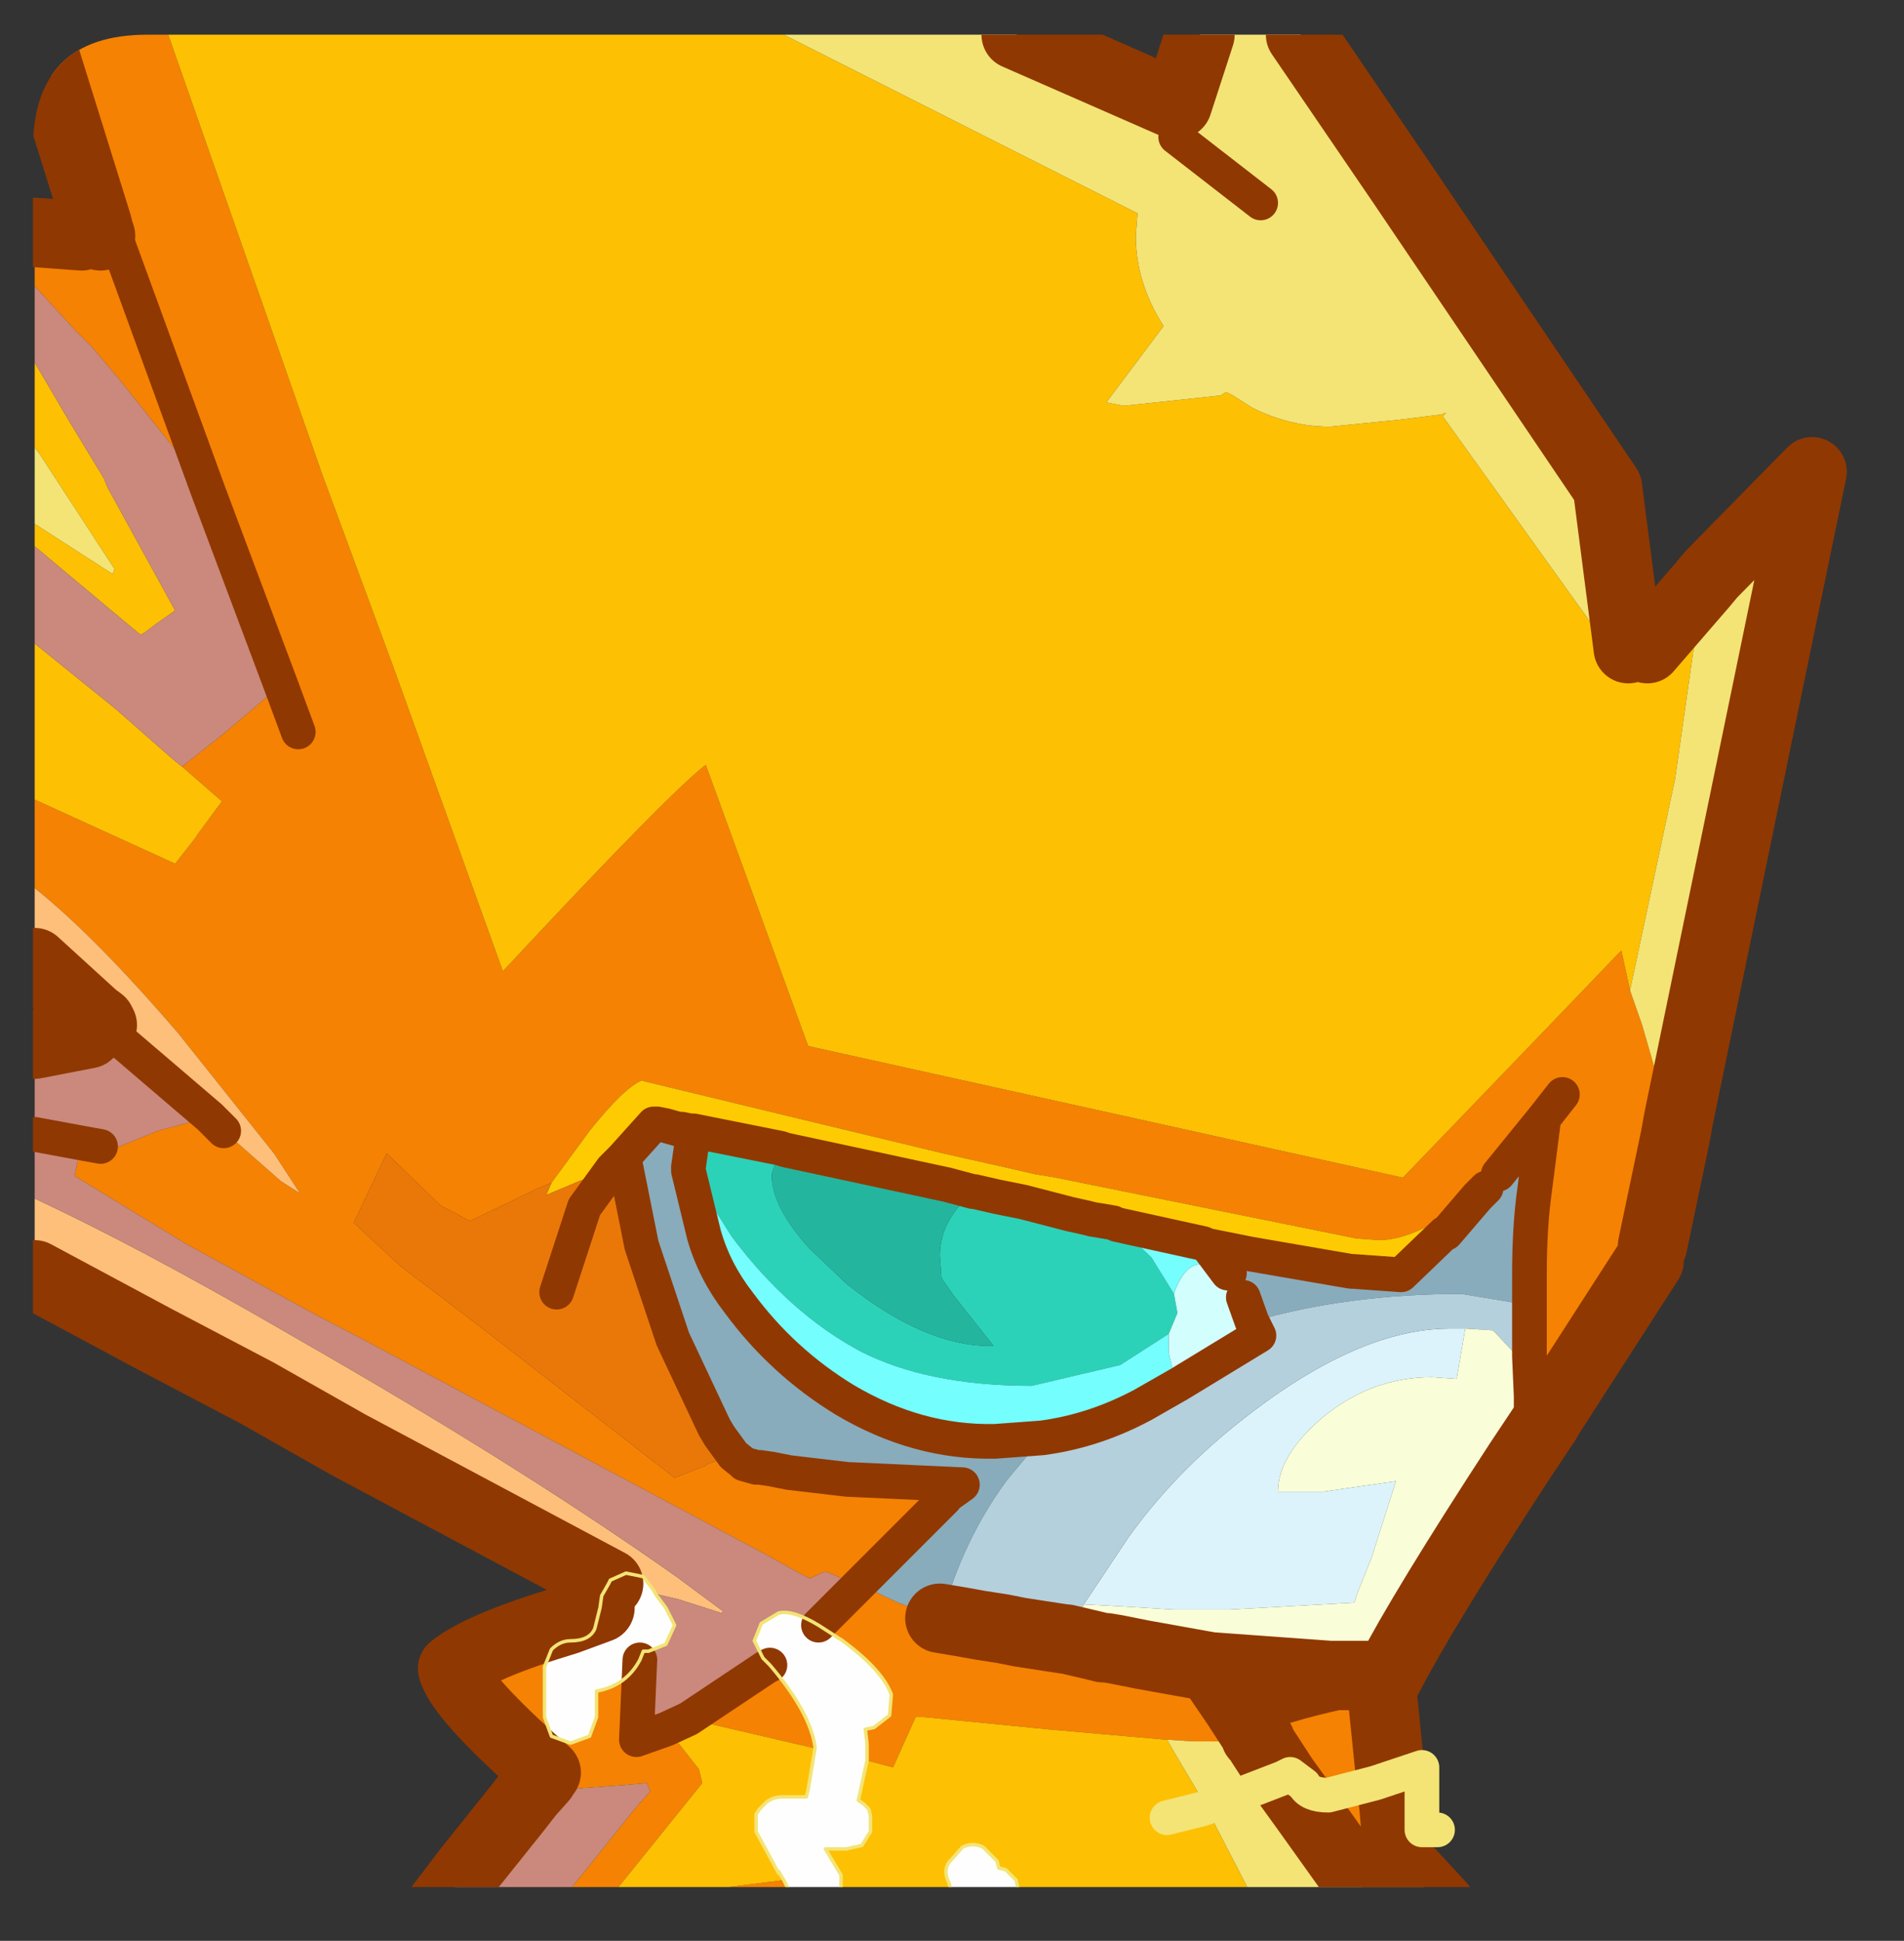 <?xml version="1.0" encoding="UTF-8" standalone="no"?>
<svg xmlns:ffdec="https://www.free-decompiler.com/flash" xmlns:xlink="http://www.w3.org/1999/xlink" ffdec:objectType="frame" height="55.95px" width="54.9px" xmlns="http://www.w3.org/2000/svg">
  <rect width="100%" height="100%" fill="#333333" stroke="none"/>
  <g transform="matrix(1.0, 0.0, 0.0, 1.0, 0.95, 1.0)">
    <clipPath id="clipPath0" transform="matrix(1.0, 0.0, 0.0, 1.0, 0.0, 0.0)">
      <path d="M50.5 0.0 Q53.95 0.0 53.95 3.3 L53.95 50.15 Q53.95 53.4 50.5 53.4 L3.3 53.4 Q0.0 53.4 0.0 50.15 L0.0 3.3 Q0.0 0.0 3.3 0.0 L50.5 0.0" fill="#000000" fill-rule="evenodd" stroke="none"/>
    </clipPath>
    <g clip-path="url(#clipPath0)">
      <use ffdec:characterId="853" height="55.95" transform="matrix(1.0, 0.0, 0.0, 1.0, -0.95, -1.0)" width="53.25" xlink:href="#shape1"/>
    </g>
    <use ffdec:characterId="854" height="53.4" transform="matrix(1.0, 0.0, 0.0, 1.0, 0.0, 0.0)" width="53.95" xlink:href="#shape2"/>
  </g>
  <defs>
    <g id="shape1" transform="matrix(1.0, 0.0, 0.0, 1.0, 0.95, 1.0)">
      <path d="M17.95 44.95 L18.25 45.35 18.5 45.85 18.25 46.4 17.75 46.6 17.6 46.6 17.5 46.85 Q17.1 47.6 16.25 47.75 L16.25 48.5 16.05 49.05 15.5 49.25 14.95 49.05 14.75 48.5 14.75 47.05 14.95 46.55 Q15.2 46.3 15.5 46.3 16.05 46.3 16.2 45.95 L16.35 45.35 16.4 45.0 16.6 44.65 16.65 44.55 17.1 44.35 17.6 44.45 17.9 44.85 17.95 44.95 M21.25 47.0 L21.05 46.8 20.8 46.3 21.0 45.8 21.5 45.5 Q21.9 45.4 22.65 45.85 L23.35 46.3 Q24.5 47.15 24.75 47.85 L24.7 48.45 24.25 48.8 24.0 48.85 24.05 49.25 24.05 49.75 23.8 50.9 23.95 51.0 24.1 51.15 24.15 51.35 24.15 51.8 23.9 52.2 23.45 52.3 22.85 52.3 23.3 53.05 23.3 53.7 23.15 53.95 22.15 53.95 21.9 53.7 21.65 53.2 21.5 52.95 21.5 53.0 20.85 51.8 20.85 51.3 20.95 51.15 21.15 50.95 Q21.35 50.8 21.6 50.8 L22.3 50.8 22.35 50.6 22.55 49.4 22.55 49.35 Q22.4 48.35 21.25 47.0 M26.45 53.95 L26.6 53.85 26.55 53.7 26.4 53.25 Q26.25 52.95 26.4 52.7 L26.8 52.25 Q27.1 52.1 27.4 52.25 L27.8 52.65 27.85 52.85 28.05 52.9 28.35 53.2 28.45 53.65 28.4 53.95 26.45 53.95" fill="#ffffff" fill-rule="evenodd" stroke="none"/>
      <path d="M3.9 0.0 L8.35 12.7 10.4 18.25 13.55 27.0 Q18.35 21.85 19.4 21.05 L22.35 29.15 22.55 29.2 39.5 32.95 43.4 28.9 45.8 26.4 46.05 27.55 46.4 28.55 47.15 31.15 47.35 31.8 46.7 34.9 46.6 35.35 43.7 39.85 43.65 39.95 43.2 39.65 43.2 39.25 43.15 38.1 43.15 36.7 43.15 36.65 43.15 35.75 Q43.15 34.35 43.3 33.3 L43.55 31.35 43.55 31.25 42.25 32.85 41.9 33.25 41.65 33.5 40.75 34.55 40.7 34.55 40.4 34.25 Q39.5 34.75 38.8 34.75 L38.15 34.7 29.5 32.95 28.9 32.85 28.25 32.7 26.25 32.25 22.3 31.3 17.75 30.2 17.55 30.15 Q17.05 30.35 16.05 31.6 L14.95 33.1 Q14.65 33.2 13.75 33.65 L12.6 34.2 11.75 33.75 10.2 32.25 9.25 34.25 10.6 35.5 12.9 37.25 18.5 41.6 19.4 41.25 19.45 41.2 20.2 40.95 20.45 41.15 20.5 41.2 20.85 41.3 20.95 41.3 21.3 41.35 21.8 41.45 21.3 41.35 21.35 41.35 21.8 41.45 23.5 41.65 23.55 41.65 26.8 41.8 26.45 42.05 26.3 42.2 24.4 44.1 24.25 44.25 23.8 44.7 24.25 44.25 23.85 44.7 24.1 44.8 24.95 45.2 26.15 45.65 26.2 45.65 26.75 45.75 27.3 45.85 27.95 45.95 28.45 46.05 29.75 46.3 30.65 46.45 30.85 46.5 30.95 46.5 31.3 46.55 32.0 46.7 33.95 47.05 34.7 48.15 35.25 49.0 34.7 48.15 Q35.95 47.65 37.55 47.3 L38.85 47.3 39.15 50.25 38.7 50.4 37.35 50.75 Q36.8 50.75 36.65 50.45 L36.25 50.15 36.05 50.25 36.25 50.15 36.65 50.45 Q36.8 50.75 37.35 50.75 L38.7 50.4 39.15 50.25 39.25 51.15 39.35 52.35 39.4 52.65 40.6 53.95 38.7 53.95 36.7 51.15 36.05 50.25 35.4 49.25 35.4 49.2 35.25 49.05 35.25 49.0 34.9 49.2 33.45 49.2 32.7 49.15 32.65 49.15 29.25 48.85 25.7 48.5 25.45 48.5 24.8 49.95 24.05 49.75 24.05 49.25 24.0 48.85 24.25 48.8 24.7 48.45 24.75 47.85 Q24.5 47.15 23.35 46.3 L22.65 45.85 23.8 44.7 22.85 44.3 22.4 44.5 22.1 44.35 21.2 43.85 19.05 42.7 9.4 37.55 8.15 36.9 4.4 34.85 1.2 32.9 1.4 31.95 1.95 32.05 2.0 32.25 3.6 31.6 5.1 31.2 5.3 31.4 5.5 31.6 7.15 33.05 7.7 33.4 6.95 32.25 4.2 28.8 Q1.8 26.0 0.05 24.6 L0.05 22.05 4.1 23.9 4.65 23.2 4.75 23.05 5.45 22.1 4.3 21.1 5.5 20.15 7.15 18.75 5.05 13.15 2.5 9.95 1.7 9.0 1.2 8.5 0.05 7.25 0.05 5.7 1.4 5.8 1.95 5.8 1.9 5.65 1.85 5.45 0.15 0.0 3.9 0.0 M44.1 30.55 L43.55 31.25 44.1 30.55 M2.35 5.75 L5.05 13.15 2.35 5.75 M7.65 20.1 L7.15 18.75 7.65 20.1 M17.5 46.85 L17.4 49.15 18.25 48.85 18.65 49.3 19.2 50.0 19.3 50.4 16.6 53.75 20.05 53.4 21.65 53.2 21.9 53.7 22.15 53.95 15.1 53.95 16.15 52.65 17.35 51.15 17.7 50.75 17.8 50.65 17.7 50.4 17.15 50.45 15.8 50.55 15.45 50.6 14.3 50.7 14.7 50.25 14.8 50.1 Q12.3 47.9 12.1 47.1 12.9 46.45 15.4 45.7 L16.35 45.35 16.2 45.95 Q16.05 46.3 15.5 46.3 15.2 46.3 14.95 46.55 L14.75 47.05 14.75 48.5 14.95 49.05 15.5 49.25 16.05 49.05 16.25 48.5 16.25 47.75 Q17.1 47.6 17.5 46.85 M18.9 48.55 L21.15 47.05 21.25 47.0 Q22.4 48.35 22.55 49.35 L22.55 49.4 18.9 48.55 M26.75 45.75 L26.15 45.65 26.75 45.75 M30.95 46.5 L31.25 46.55 32.0 46.7 31.25 46.55 30.95 46.5" fill="#f68302" fill-rule="evenodd" stroke="none"/>
      <path d="M21.65 0.0 L31.85 5.15 31.8 5.8 Q31.8 7.15 32.6 8.4 L30.95 10.6 31.45 10.7 34.25 10.4 34.4 10.3 34.6 10.4 35.15 10.75 Q36.25 11.3 37.4 11.3 L39.4 11.1 40.6 10.95 40.75 10.9 40.65 11.0 45.6 17.9 46.0 17.7 46.55 17.7 48.15 15.85 47.35 21.45 46.05 27.55 45.8 26.4 43.4 28.9 39.5 32.95 22.55 29.2 22.35 29.15 19.4 21.05 Q18.35 21.85 13.55 27.0 L10.4 18.25 8.35 12.7 3.9 0.0 21.65 0.0 M0.05 11.9 L0.05 9.45 1.05 11.15 2.05 12.8 2.15 13.05 4.1 16.6 3.6 16.95 3.2 17.25 3.1 17.3 0.05 14.75 0.05 14.1 2.3 15.55 2.35 15.4 0.2 12.1 0.05 11.9 M0.05 17.55 L2.4 19.45 4.05 20.9 4.3 21.1 5.45 22.1 4.75 23.05 4.65 23.2 4.1 23.9 0.05 22.05 0.05 17.55 M18.25 48.85 L18.9 48.55 22.55 49.4 22.35 50.6 22.3 50.8 21.6 50.8 Q21.35 50.8 21.15 50.95 L20.95 51.15 20.85 51.3 20.85 51.8 21.5 53.0 21.5 52.95 21.65 53.2 20.05 53.4 16.6 53.75 19.3 50.4 19.2 50.0 18.65 49.3 18.25 48.85 M24.05 49.75 L24.8 49.95 25.45 48.5 25.7 48.5 29.25 48.85 32.65 49.15 32.7 49.15 32.9 49.5 33.85 51.1 33.85 51.15 35.3 53.95 28.4 53.95 28.45 53.65 28.35 53.2 28.05 52.9 27.85 52.85 27.8 52.65 27.4 52.25 Q27.1 52.1 26.8 52.25 L26.4 52.7 Q26.25 52.95 26.4 53.25 L26.55 53.7 26.6 53.85 26.45 53.95 23.15 53.95 23.3 53.7 23.3 53.05 22.85 52.3 23.45 52.3 23.9 52.2 24.15 51.8 24.15 51.35 24.1 51.15 23.95 51.0 23.8 50.9 24.05 49.75 M32.7 51.4 L33.7 51.15 33.85 51.1 33.7 51.15 32.7 51.4 M34.9 49.2 L35.25 49.0 35.25 49.05 35.4 49.2 35.4 49.25 34.9 49.2" fill="#ffc102" fill-rule="evenodd" stroke="none"/>
      <path d="M46.0 17.7 L45.6 17.9 40.65 11.0 40.75 10.9 40.6 10.95 39.4 11.1 37.4 11.3 Q36.25 11.3 35.15 10.75 L34.6 10.4 34.4 10.3 34.25 10.4 31.45 10.7 30.95 10.6 32.6 8.4 Q31.8 7.15 31.8 5.8 L31.85 5.15 21.65 0.0 28.35 0.0 32.8 1.95 32.95 2.95 33.0 2.0 33.65 0.0 36.55 0.0 39.45 4.25 45.4 13.05 46.0 17.7 M46.05 27.55 L47.35 21.45 48.15 15.85 48.4 15.55 51.3 12.6 47.45 31.25 47.15 31.15 46.4 28.55 46.05 27.55 M35.4 4.85 L32.95 2.95 35.4 4.85 M0.05 11.9 L0.2 12.1 2.35 15.4 2.3 15.55 0.05 14.1 0.05 11.9 M35.3 53.95 L33.85 51.15 33.85 51.1 32.9 49.5 32.7 49.15 33.45 49.2 34.9 49.2 35.4 49.25 36.05 50.25 36.7 51.15 38.7 53.95 35.3 53.95 M36.05 50.25 L33.85 51.1 36.05 50.25" fill="#f4e575" fill-rule="evenodd" stroke="none"/>
      <path d="M0.05 24.6 Q1.8 26.0 4.2 28.8 L6.95 32.25 7.7 33.4 7.15 33.05 5.5 31.6 5.3 31.4 5.1 31.2 2.0 28.55 1.95 28.45 1.75 28.3 0.05 26.75 0.05 24.6 M0.05 33.55 Q3.05 34.95 7.2 37.35 L8.5 38.1 Q14.3 41.45 18.55 44.45 L19.9 45.45 19.85 45.5 18.6 45.1 17.95 44.95 17.9 44.85 17.6 44.45 17.1 44.35 16.65 44.55 16.6 44.65 9.1 40.65 6.45 39.15 3.5 37.6 0.05 35.75 0.05 33.55" fill="#ffc07a" fill-rule="evenodd" stroke="none"/>
      <path d="M0.05 7.25 L1.2 8.5 1.7 9.0 2.5 9.95 5.05 13.15 7.15 18.75 5.5 20.15 4.3 21.1 4.05 20.9 2.4 19.45 0.05 17.55 0.05 14.75 3.1 17.3 3.2 17.25 3.6 16.95 4.1 16.6 2.15 13.05 2.05 12.8 1.05 11.15 0.05 9.45 0.05 7.25 M5.1 31.2 L3.6 31.6 2.0 32.25 1.95 32.05 1.4 31.95 1.2 32.9 4.4 34.85 8.15 36.9 9.4 37.55 19.05 42.7 21.2 43.85 22.1 44.35 22.4 44.5 22.85 44.3 23.8 44.7 22.65 45.85 Q21.9 45.4 21.5 45.5 L21.0 45.8 20.8 46.3 21.05 46.8 21.25 47.0 21.15 47.05 18.9 48.55 18.25 48.85 17.4 49.15 17.5 46.85 17.6 46.6 17.75 46.6 18.25 46.4 18.5 45.85 18.25 45.35 17.95 44.95 18.6 45.1 19.85 45.5 19.9 45.45 18.55 44.45 Q14.3 41.45 8.5 38.1 L7.2 37.35 Q3.05 34.95 0.05 33.55 L0.05 31.7 0.05 29.1 1.6 28.8 1.95 28.45 2.0 28.55 5.1 31.2 M0.05 31.7 L1.4 31.95 0.05 31.7 M14.3 50.7 L15.45 50.6 15.8 50.55 17.15 50.45 17.7 50.4 17.8 50.65 17.7 50.75 17.35 51.15 16.15 52.65 15.1 53.95 11.75 53.95 12.55 52.9 13.95 51.15 14.3 50.7" fill="#cb8a7c" fill-rule="evenodd" stroke="none"/>
      <path d="M41.3 37.3 L41.05 38.75 40.35 38.7 Q38.6 38.7 37.2 39.85 35.9 40.95 35.9 42.0 L37.2 42.0 39.3 41.7 38.6 43.9 38.2 44.9 38.1 45.2 34.5 45.4 32.9 45.4 31.25 45.3 30.3 45.25 31.6 43.3 Q32.75 41.7 34.35 40.35 38.0 37.3 40.85 37.3 L41.3 37.3" fill="#ddf4fc" fill-rule="evenodd" stroke="none"/>
      <path d="M43.55 31.25 L43.55 31.35 43.3 33.3 Q43.15 34.35 43.15 35.75 L43.15 36.65 43.15 36.7 43.0 36.6 41.2 36.3 Q37.9 36.3 35.15 37.1 L34.9 36.4 34.5 35.75 34.5 35.7 34.45 35.7 33.85 34.9 35.1 35.15 38.0 35.65 38.05 35.65 39.45 35.75 Q39.75 35.75 40.75 34.55 L40.8 34.55 41.65 33.55 41.95 33.25 42.25 32.85 43.55 31.25 M24.25 44.25 L24.4 44.1 26.3 42.2 26.45 42.05 26.8 41.8 23.55 41.65 23.5 41.65 21.8 41.45 21.35 41.35 20.95 41.3 20.85 41.3 20.5 41.2 20.45 41.15 20.25 40.95 19.8 40.4 19.65 40.15 18.45 37.6 18.4 37.45 17.55 34.9 17.15 32.65 16.9 32.55 17.0 32.45 17.95 31.4 18.0 31.4 18.3 31.5 18.6 31.55 18.7 31.55 18.95 31.6 19.05 31.6 18.9 32.65 18.9 32.75 19.35 34.6 Q19.65 35.65 20.35 36.55 21.6 38.25 23.4 39.35 25.5 40.6 27.75 40.55 L29.1 40.45 28.1 41.65 Q26.8 43.4 26.2 45.65 L26.15 45.65 24.95 45.2 24.1 44.8 23.85 44.7 24.25 44.25" fill="#89adbd" fill-rule="evenodd" stroke="none"/>
      <path d="M43.15 36.7 L43.15 38.1 42.85 38.15 42.1 37.35 41.3 37.3 40.85 37.3 Q38.0 37.3 34.35 40.35 32.75 41.7 31.6 43.3 L30.3 45.25 29.8 46.25 29.75 46.25 28.45 46.05 29.75 46.25 29.8 46.25 29.75 46.3 28.45 46.05 27.95 45.95 27.3 45.85 26.75 45.75 26.2 45.65 Q26.8 43.4 28.1 41.65 L29.1 40.45 Q30.6 40.25 32.0 39.5 L33.05 38.9 35.35 37.5 35.15 37.1 Q37.9 36.3 41.2 36.3 L43.0 36.6 43.15 36.7 M16.85 32.55 L17.1 32.65 17.05 32.65 16.85 32.55" fill="#b5d1dd" fill-rule="evenodd" stroke="none"/>
      <path d="M43.65 39.95 L42.9 41.15 39.1 47.3 38.85 47.3 37.55 47.3 37.4 47.3 33.95 47.05 32.0 46.7 31.3 46.55 30.95 46.5 30.85 46.5 30.65 46.45 29.8 46.25 30.65 46.45 29.75 46.3 29.8 46.25 30.3 45.25 31.25 45.3 32.9 45.4 34.5 45.4 38.1 45.2 38.2 44.9 38.6 43.9 39.3 41.7 37.2 42.0 35.9 42.0 Q35.9 40.95 37.2 39.85 38.6 38.7 40.35 38.7 L41.05 38.75 41.3 37.3 42.1 37.35 42.85 38.15 43.15 38.1 43.2 39.25 43.2 39.65 43.65 39.95 42.85 41.15 Q40.05 45.45 39.1 47.3 40.05 45.45 42.85 41.15 L43.65 39.95" fill="#faffd9" fill-rule="evenodd" stroke="none"/>
      <path d="M19.05 31.6 L21.55 32.1 21.3 32.85 Q21.3 33.8 22.4 35.0 L23.45 36.0 Q25.7 37.8 27.6 37.8 L27.7 37.8 26.55 36.35 26.2 35.85 26.15 35.2 Q26.15 34.15 27.15 33.35 L27.8 33.5 28.6 33.7 29.9 34.0 30.35 34.1 30.55 34.15 31.15 34.25 31.25 34.3 32.25 35.25 32.9 36.3 33.0 36.85 32.75 37.45 31.35 38.35 28.8 38.95 Q25.8 38.95 23.85 37.95 21.8 36.85 20.15 34.65 L18.95 32.75 18.9 32.75 18.9 32.65 19.05 31.6" fill="#2bd3b9" fill-rule="evenodd" stroke="none"/>
      <path d="M33.85 34.9 L34.45 35.7 Q34.05 35.45 33.65 35.45 33.25 35.45 32.95 36.15 L32.9 36.3 32.25 35.25 31.25 34.3 33.75 34.85 33.85 34.9 M18.9 32.75 L18.95 32.75 20.15 34.65 Q21.8 36.85 23.85 37.95 25.8 38.95 28.8 38.95 L31.35 38.35 32.75 37.45 32.75 38.0 32.9 38.65 33.05 38.9 32.0 39.5 Q30.6 40.25 29.1 40.45 L27.75 40.55 Q25.5 40.6 23.4 39.35 21.6 38.25 20.35 36.55 19.65 35.65 19.35 34.6 L18.9 32.75" fill="#74ffff" fill-rule="evenodd" stroke="none"/>
      <path d="M34.45 35.7 L34.5 35.7 34.5 35.75 34.9 36.4 35.15 37.1 35.35 37.5 33.05 38.9 32.9 38.65 32.75 38.0 32.75 37.45 33.0 36.85 32.9 36.3 32.95 36.15 Q33.25 35.45 33.65 35.45 34.05 35.45 34.45 35.7" fill="#d3ffff" fill-rule="evenodd" stroke="none"/>
      <path d="M21.55 32.1 L21.7 32.15 26.35 33.15 27.1 33.35 27.15 33.35 Q26.15 34.15 26.15 35.2 L26.2 35.85 26.55 36.35 27.7 37.8 27.6 37.8 Q25.7 37.8 23.45 36.0 L22.4 35.0 Q21.3 33.8 21.3 32.85 L21.55 32.1" fill="#24b69f" fill-rule="evenodd" stroke="none"/>
      <path d="M39.45 35.75 L38.05 35.65 38.0 35.65 35.1 35.15 33.85 34.9 33.75 34.85 31.25 34.3 31.15 34.25 30.55 34.15 30.35 34.1 29.9 34.0 28.55 33.65 27.8 33.5 27.15 33.35 27.1 33.35 26.35 33.15 21.7 32.15 21.55 32.1 19.05 31.6 18.95 31.6 18.7 31.55 18.6 31.55 18.25 31.45 18.0 31.4 17.95 31.4 17.9 31.4 17.0 32.4 16.85 32.55 16.7 32.7 15.75 33.05 14.8 33.45 14.95 33.1 16.05 31.6 Q17.05 30.35 17.55 30.15 L17.75 30.2 22.3 31.3 26.25 32.25 28.25 32.7 28.9 32.85 29.5 32.95 38.15 34.7 38.8 34.75 Q39.5 34.75 40.4 34.25 L40.7 34.55 39.45 35.75" fill="#ffcc02" fill-rule="evenodd" stroke="none"/>
      <path d="M20.2 40.95 L19.45 41.2 19.4 41.25 18.5 41.6 12.9 37.25 10.6 35.5 9.25 34.25 10.2 32.25 11.75 33.75 12.6 34.2 13.75 33.65 Q14.65 33.2 14.95 33.1 L14.8 33.45 15.75 33.05 16.7 32.7 16.85 32.55 17.05 32.65 17.1 32.65 17.55 34.9 18.4 37.45 18.45 37.6 19.65 40.15 19.8 40.4 20.2 40.95 M15.1 36.25 L15.9 33.8 16.7 32.7 15.9 33.8 15.1 36.25" fill="#eb7809" fill-rule="evenodd" stroke="none"/>
      <path d="M48.15 15.85 L46.55 17.7 M46.0 17.7 L45.4 13.05 39.45 4.25 36.55 0.0 M33.65 0.0 L33.0 2.0 M48.15 15.85 L48.4 15.55 51.3 12.6 47.45 31.25 47.35 31.8 46.7 34.9 M46.6 35.35 L43.7 39.85 43.65 39.95 42.85 41.15 Q40.05 45.45 39.1 47.3 L38.85 47.3 39.15 50.25 39.25 51.15 39.35 52.35 M29.8 46.25 L30.65 46.45 30.85 46.5 30.95 46.5 31.25 46.55 32.0 46.7 33.95 47.05 37.4 47.3 37.55 47.3 38.85 47.3 M28.35 0.0 L32.8 1.95 M0.15 0.0 L1.85 5.45 1.9 5.65 1.95 5.8 M1.4 5.8 L0.05 5.7 M0.05 29.1 L1.6 28.8 M1.95 28.45 L1.75 28.3 0.05 26.75 M2.0 28.55 L1.95 28.45 M0.05 35.75 L3.5 37.6 6.45 39.15 9.1 40.65 16.6 44.65 M16.35 45.35 L15.4 45.7 Q12.9 46.45 12.1 47.1 12.3 47.9 14.8 50.1 M14.7 50.25 L14.3 50.7 13.95 51.15 12.55 52.9 11.75 53.95 M26.75 45.75 L27.3 45.85 27.95 45.95 28.45 46.05 29.75 46.25 29.8 46.25 M26.15 45.65 L26.75 45.75 M34.7 48.15 L33.95 47.05 M35.25 49.0 L34.7 48.15 Q35.95 47.65 37.55 47.3 M35.4 49.25 L35.4 49.2 35.25 49.05 35.25 49.0 M35.4 49.25 L36.05 50.25 36.7 51.15 38.7 53.95 M39.4 52.65 L40.6 53.95" fill="none" stroke="#913801" stroke-linecap="round" stroke-linejoin="round" stroke-width="2.0"/>
      <path d="M32.95 2.95 L35.4 4.85 M43.55 31.25 L43.55 31.35 43.3 33.3 Q43.15 34.35 43.15 35.75 L43.15 36.65 43.15 36.7 43.15 38.1 43.2 39.25 43.2 39.65 M40.7 34.55 L40.75 34.55 41.65 33.5 41.9 33.25 M42.25 32.85 L43.55 31.25 44.1 30.55 M39.45 35.75 L38.05 35.65 38.0 35.65 35.1 35.15 33.85 34.9 34.45 35.7 34.5 35.7 M34.9 36.4 L35.15 37.1 35.35 37.5 33.05 38.9 32.0 39.5 Q30.6 40.25 29.1 40.45 L27.75 40.55 Q25.5 40.6 23.4 39.35 21.6 38.25 20.35 36.55 19.65 35.65 19.35 34.6 L18.9 32.75 M5.05 13.15 L2.35 5.75 M7.15 18.75 L5.05 13.15 M5.5 31.6 L5.3 31.4 5.1 31.2 2.0 28.55 M1.95 32.05 L1.4 31.95 0.05 31.7 M23.8 44.7 L24.25 44.25 24.4 44.1 26.3 42.2 M26.45 42.05 L26.8 41.8 23.55 41.65 23.5 41.65 21.8 41.45 21.3 41.35 20.95 41.3 20.85 41.3 20.5 41.2 20.45 41.15 20.2 40.95 19.8 40.4 19.65 40.15 18.45 37.6 18.4 37.45 17.55 34.9 17.1 32.65 M40.7 34.55 L39.45 35.75 M7.15 18.75 L7.65 20.1 M16.7 32.7 L16.85 32.55 17.0 32.4 17.9 31.4 17.95 31.4 18.0 31.4 18.25 31.45 18.6 31.55 18.7 31.55 18.95 31.6 19.05 31.6 21.55 32.1 21.7 32.15 26.35 33.15 27.1 33.35 27.15 33.35 27.8 33.5 28.55 33.65 29.9 34.0 30.35 34.1 30.55 34.15 31.15 34.25 31.25 34.3 33.75 34.85 33.85 34.9 M19.05 31.6 L18.9 32.65 M16.7 32.7 L15.9 33.8 15.1 36.25 M17.5 46.85 L17.4 49.15 18.25 48.85 18.9 48.55 21.15 47.05 21.25 47.0 M22.65 45.85 L23.8 44.7" fill="none" stroke="#913801" stroke-linecap="round" stroke-linejoin="round" stroke-width="1.0"/>
      <path d="M39.15 50.25 L40.05 49.95 40.05 51.75 40.5 51.75 M33.85 51.1 L33.7 51.15 32.7 51.4 M36.05 50.25 L36.25 50.15 36.65 50.45 Q36.8 50.75 37.35 50.75 L38.7 50.4 39.15 50.25 M33.85 51.1 L36.05 50.25" fill="none" stroke="#f4e575" stroke-linecap="round" stroke-linejoin="round" stroke-width="1.0"/>
      <path d="M17.95 44.95 L18.25 45.35 18.5 45.85 18.25 46.4 17.75 46.6 17.6 46.6 17.5 46.85 Q17.1 47.6 16.25 47.75 L16.25 48.5 16.05 49.05 15.5 49.25 14.95 49.05 14.75 48.5 14.75 47.05 14.95 46.55 Q15.2 46.3 15.5 46.3 16.05 46.3 16.2 45.95 L16.35 45.35 16.4 45.0 16.6 44.65 16.65 44.55 17.1 44.35 17.6 44.45 17.9 44.85 17.95 44.95 M21.25 47.0 L21.05 46.8 20.8 46.3 21.0 45.8 21.5 45.5 Q21.9 45.4 22.65 45.85 L23.35 46.3 Q24.5 47.15 24.75 47.85 L24.7 48.45 24.25 48.8 24.0 48.85 24.05 49.25 24.05 49.75 23.8 50.9 23.95 51.0 24.1 51.15 24.15 51.35 24.15 51.8 23.9 52.2 23.45 52.3 22.85 52.3 23.3 53.05 23.3 53.7 23.15 53.95 M22.15 53.95 L21.9 53.7 21.65 53.2 21.5 52.95 21.5 53.0 20.85 51.8 20.85 51.3 20.95 51.15 21.15 50.95 Q21.35 50.8 21.6 50.8 L22.3 50.8 22.35 50.6 22.55 49.4 22.55 49.35 Q22.4 48.35 21.25 47.0 M26.45 53.95 L26.6 53.85 26.55 53.7 26.4 53.25 Q26.25 52.95 26.4 52.7 L26.8 52.25 Q27.1 52.1 27.4 52.25 L27.8 52.65 27.85 52.85 28.05 52.9 28.35 53.2 28.45 53.65 28.4 53.95" fill="none" stroke="#f4e575" stroke-linecap="round" stroke-linejoin="round" stroke-width="0.1"/>
    </g>
    <g id="shape2" transform="matrix(1.0, 0.0, 0.0, 1.0, 0.0, 0.0)">
      <path d="M50.5 0.0 Q53.95 0.0 53.95 3.3 L53.95 50.15 Q53.95 53.4 50.5 53.4 L3.3 53.4 Q0.0 53.4 0.0 50.15 L0.0 3.3 Q0.0 0.0 3.3 0.0 L50.5 0.0" fill="#000000" fill-opacity="0.004" fill-rule="evenodd" stroke="none"/>
    </g>
  </defs>
</svg>
